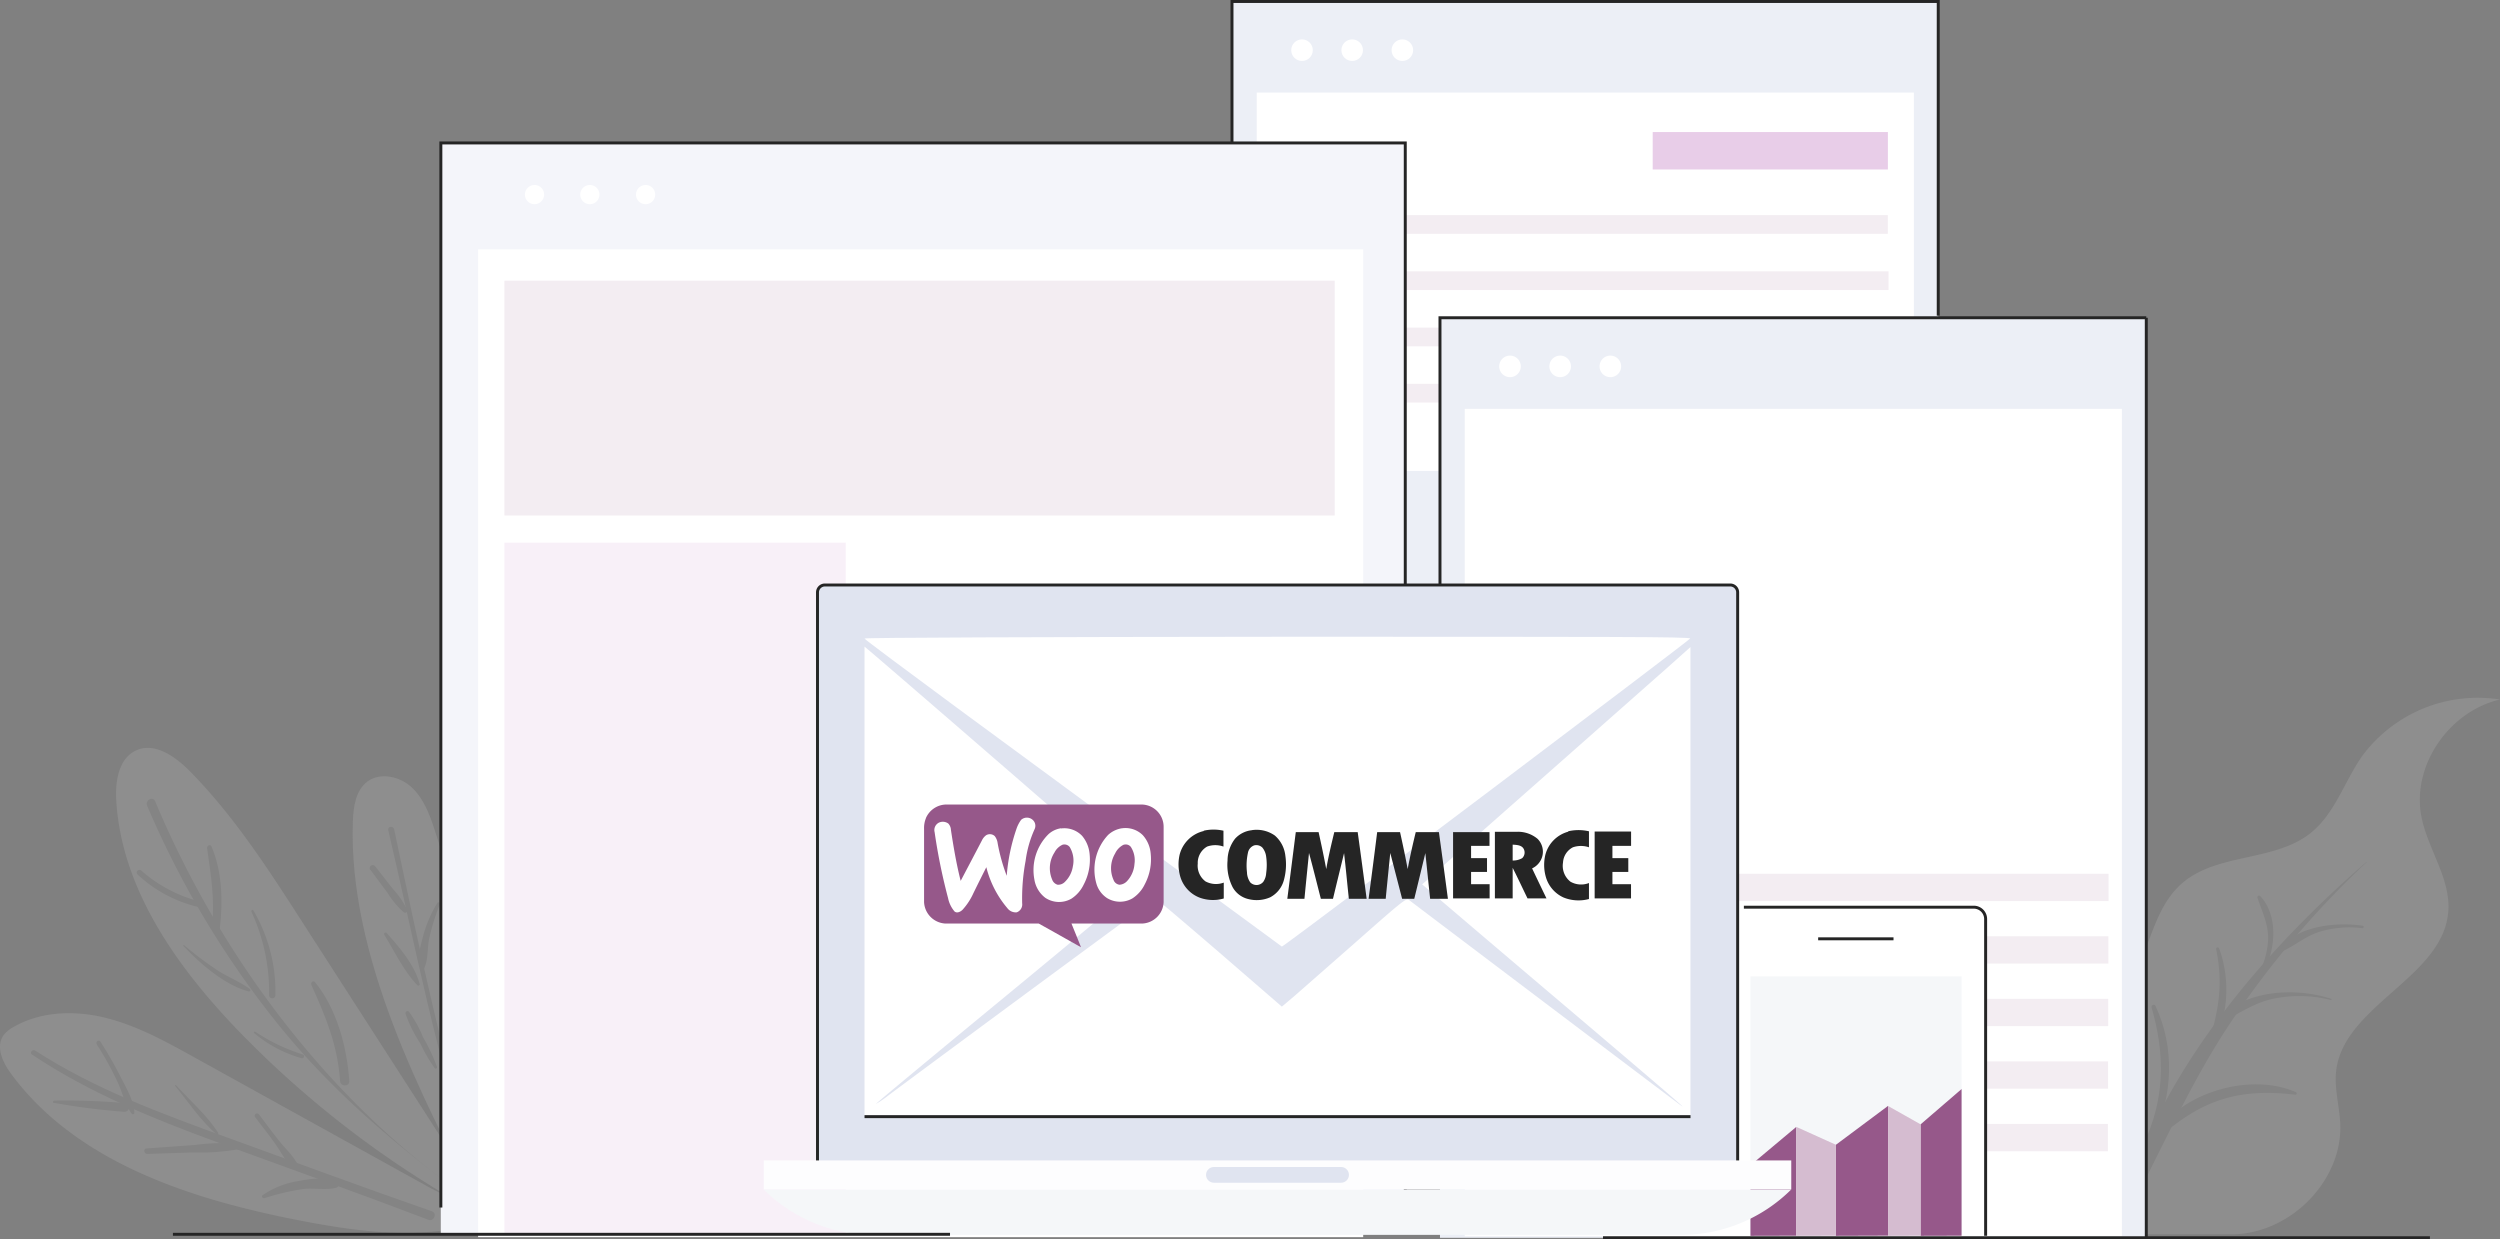 <svg id="Graphics" xmlns="http://www.w3.org/2000/svg" viewBox="0 0 422.02 209.19"><rect x="0" y="0" width="422.02" height="209.19" fill="#808080" stroke="none"/><defs><style>.cls-1{fill:#eceff6;}.cls-2{fill:none;stroke:#252525;stroke-miterlimit:10;stroke-width:0.5px;}.cls-3{fill:#fff;}.cls-4{fill:#e8cde8;}.cls-5{fill:#f3edf2;}.cls-6{opacity:0.15;}.cls-7{fill:#ddd;}.cls-8{fill:#999;}.cls-9{fill:#f4f5fa;}.cls-10{fill:#f8f0f8;}.cls-11{fill:#f5f7f9;}.cls-12{fill:#96588a;}.cls-13{fill:#d5bcd0;}.cls-14{fill:#e0e4f0;}.cls-15{fill:#fdfdfe;}.cls-16{fill:#252525;}</style></defs><title>homepage_wc</title><g id="Layer_7" data-name="Layer 7"><rect class="cls-1" x="207.97" y="0.25" width="119.23" height="155.31"/><polyline class="cls-2" points="207.97 35.51 207.97 0.25 327.19 0.25 327.19 53.29"/><rect class="cls-3" x="212.15" y="15.63" width="110.93" height="63.87"/><circle class="cls-3" cx="219.79" cy="8.47" r="1.82"/><circle class="cls-3" cx="228.26" cy="8.47" r="1.82"/><circle class="cls-3" cx="236.73" cy="8.47" r="1.82"/><rect class="cls-4" x="278.99" y="22.29" width="39.7" height="6.32"/><rect class="cls-5" x="216.31" y="36.31" width="102.37" height="3.16"/><rect class="cls-5" x="216.43" y="45.8" width="102.37" height="3.16"/><rect class="cls-5" x="216.55" y="55.3" width="102.37" height="3.16"/><rect class="cls-5" x="216.66" y="64.79" width="102.37" height="3.16"/><g class="cls-6"><path class="cls-7" d="M86.82,218.82c-5.73-8.91-11.52-17.88-18.95-25.42-2.45-2.48-6-5-9.13-3.49-2.9,1.36-3.5,5.2-3.31,8.39.88,15,10.25,28.17,20.7,39a168.91,168.91,0,0,0,40,30.52l2.56.49Z" transform="translate(-35.81 -63.21)"/><path class="cls-8" d="M113.67,264.59C90.78,248.51,72.73,224.09,62,198.47c-.39-.92-1.74-.15-1.35.76a157.11,157.11,0,0,0,21.84,36.56c9,11.26,19.61,20.27,31.11,28.87a0,0,0,0,0,0-.07Z" transform="translate(-35.81 -63.21)"/><path class="cls-8" d="M59,210.8a22.55,22.55,0,0,0,10.4,5.54.48.48,0,0,0,.26-.92,23.75,23.75,0,0,1-10-5.25c-.42-.38-1.05.24-.63.63Z" transform="translate(-35.81 -63.21)"/><path class="cls-8" d="M66.8,222.92c2.83,3,7,6.61,11,7.65a.23.23,0,0,0,.17-.42c-1.67-1.23-3.68-2-5.43-3.13a59.75,59.75,0,0,1-5.64-4.24.1.1,0,0,0-.14.14Z" transform="translate(-35.81 -63.21)"/><path class="cls-8" d="M78.71,237.6a21.56,21.56,0,0,0,8,4.24.33.33,0,0,0,.18-.64,30.92,30.92,0,0,1-8-3.83c-.14-.09-.31.12-.18.23Z" transform="translate(-35.81 -63.21)"/><path class="cls-8" d="M70.77,206.39c.67,4.67,1.34,8.77.82,13.51-.09.85,1.21.84,1.32,0,.56-4.4.4-9.69-1.41-13.81-.19-.44-.78-.12-.73.29Z" transform="translate(-35.81 -63.21)"/><path class="cls-8" d="M78.24,217.09a32.35,32.35,0,0,1,3,14.12.53.53,0,0,0,1.06,0,27.11,27.11,0,0,0-3.72-14.32.18.18,0,0,0-.31.18Z" transform="translate(-35.81 -63.21)"/><path class="cls-8" d="M88.37,229.47c2.46,5.44,4.43,10.17,4.85,16.22.07,1,1.62,1,1.55,0-.39-5.73-2.1-12.18-5.8-16.7-.29-.35-.76.1-.6.46Z" transform="translate(-35.81 -63.21)"/><path class="cls-7" d="M108.64,263.85l-40.1-22.2c-4.72-2.61-9.5-5.25-14.73-6.58s-11-1.2-15.7,1.49A5.18,5.18,0,0,0,36.38,238c-1.34,2-.09,4.59,1.31,6.49,11.11,15.05,30.51,21.22,48.87,24.78,11,2.13,22.67,3.58,33-.72A87.3,87.3,0,0,1,108.64,263.85Z" transform="translate(-35.81 -63.21)"/><path class="cls-8" d="M41.27,241.26c9.59,6.42,20.26,10.74,31,14.69,12,4.38,24,8.66,35.86,13.17.94.35,1.54-1.1.6-1.43-11.55-4-23-8.27-34.52-12.44-11.2-4.07-22.39-8.18-32.45-14.69-.48-.31-1,.38-.54.7Z" transform="translate(-35.81 -63.21)"/><path class="cls-8" d="M44.94,249.38a115.41,115.41,0,0,0,11.84,1.51c.94.05,1.17-1.35.21-1.46A117,117,0,0,0,45,249c-.27,0-.34.38-.06.42Z" transform="translate(-35.81 -63.21)"/><path class="cls-8" d="M60.68,258l7.73-.25a36.55,36.55,0,0,0,7.69-.55c.48-.12.57-.84,0-.92a34.86,34.86,0,0,0-7.36.21l-8.18.59c-.59,0-.47.93.11.92Z" transform="translate(-35.81 -63.21)"/><path class="cls-8" d="M80.5,265.45A40.36,40.36,0,0,1,87,263.92c1.84-.21,3.81.25,5.58-.22.49-.13.34-.76,0-.95-1.72-1-4.58-.51-6.44-.16a14.72,14.72,0,0,0-6,2.38c-.27.19,0,.56.28.48Z" transform="translate(-35.81 -63.21)"/><path class="cls-8" d="M52.16,239.54A51.73,51.73,0,0,1,55.72,246c.78,1.73,1.22,3.68,2.33,5.22a.25.25,0,0,0,.44-.18c-.14-2.17-1.43-4.28-2.4-6.19a65.37,65.37,0,0,0-3.33-5.8c-.26-.41-.86,0-.6.46Z" transform="translate(-35.81 -63.21)"/><path class="cls-8" d="M65.34,246.48c2.23,2.68,4.33,5.9,7,8.19.18.16.4-.1.28-.27-1.88-2.92-4.77-5.44-7.1-8-.07-.08-.2,0-.13.1Z" transform="translate(-35.81 -63.21)"/><path class="cls-8" d="M78.86,251.76c1.2,1.61,2.49,3.19,3.63,4.85,1,1.45,1.78,3.15,3.28,4.13a.32.32,0,0,0,.49-.37c-.54-1.71-2-2.92-3.09-4.28-1.28-1.56-2.46-3.21-3.68-4.81a.4.4,0,0,0-.63.48Z" transform="translate(-35.81 -63.21)"/><path class="cls-7" d="M105.32,196.13c-2-1.86-5.29-2.61-7.48-1-2,1.49-2.38,4.28-2.47,6.77-.76,22.43,11.31,46.1,21.79,66l2.28.61c-1.65-22-3.36-44.29-10.27-65.25C108.32,200.66,107.32,198,105.32,196.13Z" transform="translate(-35.81 -63.21)"/><path class="cls-8" d="M116.35,260.88c-5.88-18.94-9.92-38.27-14-57.66-.13-.65-1.16-.52-1,.12,4.52,19.25,8.17,38.95,14.68,57.66.07.2.37.08.3-.12Z" transform="translate(-35.81 -63.21)"/><path class="cls-8" d="M98.36,210.07l2.89,3.89a14.3,14.3,0,0,0,2.73,3.26.37.37,0,0,0,.56-.42,14.16,14.16,0,0,0-2.4-3.52l-3-3.83a.51.51,0,0,0-.82.62Z" transform="translate(-35.81 -63.21)"/><path class="cls-8" d="M100.68,221c1.7,2.76,3.3,6.14,5.55,8.48a.23.23,0,0,0,.4-.23c-.84-3.14-3.43-6.18-5.56-8.55a.25.25,0,0,0-.39.3Z" transform="translate(-35.81 -63.21)"/><path class="cls-8" d="M104.28,234.39a23.28,23.28,0,0,0,2.47,4.94,27.45,27.45,0,0,0,2.42,4.17.23.23,0,0,0,.4-.22,31.45,31.45,0,0,0-2.36-5,19.85,19.85,0,0,0-2.34-4.24.34.34,0,0,0-.59.33Z" transform="translate(-35.81 -63.21)"/><path class="cls-8" d="M109.64,215.64a20.89,20.89,0,0,0-2.44,5.73c-.4,1.54-1.07,3.81-.44,5.34a.35.35,0,0,0,.64,0c.7-1.43.53-3.48.86-5.07a35.27,35.27,0,0,1,1.8-5.76c.1-.25-.27-.5-.42-.25Z" transform="translate(-35.81 -63.21)"/><path class="cls-8" d="M113.39,231c-.35,2-.58,4-.78,6.07a24.14,24.14,0,0,0-.35,5.55c0,.37.64.5.76.11a25.49,25.49,0,0,0,.56-5.86c.12-2,.19-3.9.17-5.86,0-.22-.33-.2-.36,0Z" transform="translate(-35.81 -63.21)"/></g><g class="cls-6"><path class="cls-7" d="M369.77,271.57c1.41-12,3.28-21,12.08-29.59,4.12-4,9.58-6.88,12.83-11.61,4-5.76,4.28-13.78,9.73-18.27,5.84-4.82,15.22-3.5,21.24-8.11,4.29-3.29,5.86-8.82,8.94-13.19a24.26,24.26,0,0,1,23.24-9.51c-8.77,2.06-15,11.38-13.23,19.93,1.11,5.46,5,10.46,4.49,16-.94,11-17.62,15.74-18.91,26.73-.35,3,.56,6,.69,9,.39,9.35-8.05,18.21-17.75,18.62Z" transform="translate(-35.81 -63.21)"/><path class="cls-8" d="M435.34,208.73a155.29,155.29,0,0,0-23,27.11c-6.34,9.5-10.82,19.59-16,29.68a.93.93,0,0,1-1.69-.69c6.75-21.65,23.49-41.29,40.65-56.13,0,0,.05,0,0,0Z" transform="translate(-35.81 -63.21)"/><path class="cls-8" d="M434.6,219.9a17.26,17.26,0,0,0-7.15.58c-2.43.74-4.08,2.27-6.3,3.29-.25.12-.6-.13-.42-.39,2.73-3.88,9.56-4.58,13.92-3.89.24,0,.19.44,0,.41Z" transform="translate(-35.81 -63.21)"/><path class="cls-8" d="M429.21,232a21.61,21.61,0,0,0-10-.12c-3,.73-5.4,2.37-8.09,3.77a.45.45,0,0,1-.55-.69c4.5-4.69,12.86-5.07,18.75-3.15a.1.1,0,1,1-.06.19Z" transform="translate(-35.81 -63.21)"/><path class="cls-8" d="M423.26,248c-9.24-1.08-15.36.71-22.34,6.69-.41.36-1.15-.11-.81-.6,4.54-6.62,15.74-9.82,23.27-6.51a.22.22,0,0,1-.12.42Z" transform="translate(-35.81 -63.21)"/><path class="cls-8" d="M417.35,214.47c3.72,3.93,2.36,11.73-1.24,15.3-.13.13-.37,0-.27-.2a14.17,14.17,0,0,0,2.85-7.66c.08-2.69-1-4.71-1.81-7.18a.28.28,0,0,1,.47-.26Z" transform="translate(-35.81 -63.21)"/><path class="cls-8" d="M410.41,223.3c1.9,5.08,1.69,11.83-1.39,16.47-.15.23-.56.09-.47-.19,1.79-5.66,2.59-10.23,1.36-16.15a.26.26,0,0,1,.5-.13Z" transform="translate(-35.81 -63.21)"/><path class="cls-8" d="M399.67,233c3.32,7.14,2.86,15-.25,22.16-.28.65-1.4.37-1.11-.3,3-7.14,2.83-14.25.7-21.58-.11-.38.49-.65.66-.28Z" transform="translate(-35.81 -63.21)"/></g><rect class="cls-9" x="74.41" y="24.13" width="162.81" height="184.1"/><polyline class="cls-2" points="74.42 203.84 74.42 24.13 237.22 24.13 237.22 208.13"/><rect class="cls-3" x="80.71" y="42.09" width="149.41" height="166.75"/><rect class="cls-5" x="85.15" y="47.38" width="140.16" height="39.64"/><rect class="cls-10" x="85.15" y="91.61" width="57.62" height="116.61"/><path class="cls-3" d="M127.66,96.05A1.62,1.62,0,1,1,126,94.44,1.61,1.61,0,0,1,127.66,96.05Z" transform="translate(-35.81 -63.21)"/><path class="cls-3" d="M137,96.05a1.62,1.62,0,1,1-1.61-1.61A1.61,1.61,0,0,1,137,96.05Z" transform="translate(-35.81 -63.21)"/><path class="cls-3" d="M146.41,96.05a1.62,1.62,0,1,1-1.62-1.61A1.61,1.61,0,0,1,146.41,96.05Z" transform="translate(-35.81 -63.21)"/><rect class="cls-1" x="243.08" y="53.64" width="119.23" height="155.31"/><line class="cls-2" x1="362.31" y1="53.64" x2="362.31" y2="208.94"/><polyline class="cls-2" points="243.08 98.75 243.08 53.64 362.31 53.64"/><rect class="cls-3" x="247.26" y="69.02" width="110.93" height="139.67"/><path class="cls-3" d="M292.53,125.06a1.82,1.82,0,1,1-1.82-1.82A1.82,1.82,0,0,1,292.53,125.06Z" transform="translate(-35.81 -63.21)"/><path class="cls-3" d="M301,125.06a1.82,1.82,0,1,1-1.82-1.82A1.82,1.82,0,0,1,301,125.06Z" transform="translate(-35.81 -63.21)"/><path class="cls-3" d="M309.47,125.06a1.82,1.82,0,1,1-1.82-1.82A1.82,1.82,0,0,1,309.47,125.06Z" transform="translate(-35.81 -63.21)"/><rect class="cls-5" x="251.2" y="147.5" width="104.74" height="4.61"/><rect class="cls-5" x="251.17" y="158.05" width="104.74" height="4.61"/><rect class="cls-5" x="251.14" y="168.61" width="104.74" height="4.61"/><rect class="cls-5" x="251.12" y="179.17" width="104.74" height="4.61"/><rect class="cls-5" x="251.09" y="189.73" width="104.74" height="4.61"/><g id="_Group_" data-name="&lt;Group&gt;"><path id="_Compound_Path_" data-name="&lt;Compound Path&gt;" class="cls-3" d="M371.05,271.83H327.18v-53.3a2.19,2.19,0,0,1,2.18-2.18h39.51a2.19,2.19,0,0,1,2.18,2.18Z" transform="translate(-35.81 -63.21)"/><path id="_Compound_Path_2" data-name="&lt;Compound Path&gt;" class="cls-2" d="M330.19,216.35H369a2,2,0,0,1,2,2v53.47" transform="translate(-35.81 -63.21)"/><rect id="_Rectangle_" data-name="&lt;Rectangle&gt;" class="cls-11" x="295.49" y="164.82" width="35.64" height="43.59"/><line class="cls-2" x1="306.92" y1="158.48" x2="319.64" y2="158.48"/><polygon id="_Path_" data-name="&lt;Path&gt;" class="cls-12" points="295.49 196.71 295.49 208.62 303.19 208.6 303.19 190.26 295.49 196.71"/><polygon id="_Path_2" data-name="&lt;Path&gt;" class="cls-12" points="309.9 193.26 309.88 193.25 309.88 208.62 318.72 208.59 318.72 186.68 309.9 193.26"/><polygon id="_Path_3" data-name="&lt;Path&gt;" class="cls-13" points="303.24 190.23 303.19 190.28 303.19 208.62 309.88 208.6 309.88 193.23 303.24 190.23"/><polygon id="_Path_4" data-name="&lt;Path&gt;" class="cls-12" points="331.13 183.84 324.2 189.81 324.2 208.62 331.13 208.6 331.13 183.84"/><polygon id="_Path_5" data-name="&lt;Path&gt;" class="cls-13" points="324.2 189.79 318.72 186.7 318.72 208.62 324.2 208.6 324.2 189.79 324.2 189.79"/></g></g><g id="Layer_6" data-name="Layer 6"><g id="_Group_2" data-name="&lt;Group&gt;"><g id="_Group_3" data-name="&lt;Group&gt;"><path class="cls-14" d="M139.23,98.75H292.08a1.25,1.25,0,0,1,1.25,1.25v96.4a0,0,0,0,1,0,0H138a0,0,0,0,1,0,0V100A1.25,1.25,0,0,1,139.23,98.75Z"/></g><g id="_Group_4" data-name="&lt;Group&gt;"><path class="cls-2" d="M139.23,98.75H292.08a1.25,1.25,0,0,1,1.25,1.25v96.4a0,0,0,0,1,0,0H138a0,0,0,0,1,0,0V100A1.25,1.25,0,0,1,139.23,98.75Z"/></g><g id="obalka"><path class="cls-3" d="M181.75,171c0,.12,7,5.34,15.5,11.61s24.36,17.89,35.19,25.89L252.2,223l.71-.49C255.14,221,321,171.31,321.12,171s-14-.3-69.63-.3C211.19,170.74,181.75,170.84,181.75,171Z" transform="translate(-35.81 -63.21)"/><path class="cls-3" d="M181.75,211.93v39.51H321.17v-79l-4.55,4.06c-2.54,2.23-12.72,11.24-22.65,20s-18.09,16-18.09,16,9.36,8,20.82,17.72c19.7,16.71,24.39,20.74,22.84,19.58-.88-.64-45.27-34.18-45.9-34.68-.43-.35-1.17.25-8.73,6.93-4.55,4-9.27,8.14-10.47,9.19l-2.24,1.9L241.64,224c-5.81-5-10.64-9.11-10.78-9.11s-32.68,24-44.94,33.12a16.81,16.81,0,0,1-2.26,1.56c0-.08,10-8.39,22.24-18.47s22.23-18.46,22.23-18.56-35.63-31-44.8-38.84l-1.58-1.34Z" transform="translate(-35.81 -63.21)"/></g><g id="_Group_5" data-name="&lt;Group&gt;"><path class="cls-11" d="M338.19,264H164.73a26.4,26.4,0,0,0,18.61,7.67H319.59a26.39,26.39,0,0,0,18.6-7.67Z" transform="translate(-35.81 -63.21)"/></g><g id="_Group_6" data-name="&lt;Group&gt;"><rect class="cls-15" x="128.92" y="195.89" width="173.46" height="4.88"/></g><g id="_Group_7" data-name="&lt;Group&gt;"><path class="cls-14" d="M262.2,262.86H240.73a1.33,1.33,0,0,1-1.33-1.32h0a1.34,1.34,0,0,1,1.33-1.33H262.2a1.33,1.33,0,0,1,1.32,1.33h0A1.32,1.32,0,0,1,262.2,262.86Z" transform="translate(-35.81 -63.21)"/></g><line class="cls-2" x1="145.94" y1="188.5" x2="285.37" y2="188.5"/></g></g><g id="Layer_11" data-name="Layer 11"><line class="cls-2" x1="29.19" y1="208.36" x2="160.37" y2="208.36"/><path class="cls-2" d="M44,271.57" transform="translate(-35.81 -63.21)"/><path class="cls-2" d="M62,271.57" transform="translate(-35.81 -63.21)"/><line class="cls-2" x1="270.6" y1="208.94" x2="410.19" y2="208.94"/><path class="cls-2" d="M451.5,271.57" transform="translate(-35.81 -63.21)"/><path class="cls-2" d="M457.5,271.57" transform="translate(-35.81 -63.21)"/></g><g id="WooCommerce"><path class="cls-12" d="M192.11,201.31a3.8,3.8,0,0,1,3.4-2.29H228.4a3.77,3.77,0,0,1,3.84,3.84v12.61a3.78,3.78,0,0,1-3.56,3.64c-4,0-8,0-12,0,.54,1.33,1.08,2.64,1.61,4-2.38-1.32-4.73-2.67-7.14-4-5.25,0-10.52,0-15.79,0a3.8,3.8,0,0,1-3.56-3.64c0-4.12,0-8.23,0-12.33a4.42,4.42,0,0,1,.32-1.83" transform="translate(-35.81 -63.21)"/><path class="cls-3" d="M208.18,201.61a1.46,1.46,0,0,1,2.21.3,1.34,1.34,0,0,1,.06,1.29,18.77,18.77,0,0,0-1.51,5.33,34.58,34.58,0,0,0-.58,7.18,1.41,1.41,0,0,1-.92,1.51,1.77,1.77,0,0,1-1.59-.72,17.07,17.07,0,0,1-3.54-6.9c-.73,1.45-1.47,2.93-2.18,4.38a10.66,10.66,0,0,1-1.83,2.8c-.34.34-.92.64-1.35.3a5,5,0,0,1-1.1-2.27,97.54,97.54,0,0,1-2.27-11.13,1.4,1.4,0,0,1,.74-1.61,1.57,1.57,0,0,1,1.57.16,1.64,1.64,0,0,1,.44,1.05c.44,2.9.93,5.79,1.65,8.63,1.19-2.27,2.39-4.53,3.58-6.82a2.29,2.29,0,0,1,.71-.88,1.21,1.21,0,0,1,1.46.14,2.46,2.46,0,0,1,.49,1.2,31.58,31.58,0,0,0,1.53,5.5,32,32,0,0,1,1.65-7.93,5.69,5.69,0,0,1,.78-1.51m6.74,1.45a4.16,4.16,0,0,1,3.56,1.25,5.51,5.51,0,0,1,1.25,2.93,9.06,9.06,0,0,1-1,5.33,5.8,5.8,0,0,1-2.05,2.34,4.18,4.18,0,0,1-4.41-.14,4.83,4.83,0,0,1-1.85-3.1,8.54,8.54,0,0,1,2.38-7.64,4,4,0,0,1,2.11-1m.26,2.78a2.84,2.84,0,0,0-1.35,1.3,4.89,4.89,0,0,0-.4,4.57,1.39,1.39,0,0,0,.92.88,1.58,1.58,0,0,0,1.25-.5,4.62,4.62,0,0,0,1.33-2.61,4.44,4.44,0,0,0-.54-3.26,1.13,1.13,0,0,0-1.21-.38m10.06-2.78a4.14,4.14,0,0,1,3.5,1.17,5.32,5.32,0,0,1,1.33,3.15,9,9,0,0,1-1,5.13,5.82,5.82,0,0,1-2.11,2.4,4.2,4.2,0,0,1-4.25-.06,4.37,4.37,0,0,1-1.77-2.32,8.58,8.58,0,0,1,1.93-8.34,4.43,4.43,0,0,1,2.34-1.13m.28,2.78a3.11,3.11,0,0,0-1.43,1.48,4.84,4.84,0,0,0-.26,4.47,1.22,1.22,0,0,0,1,.8,1.89,1.89,0,0,0,1.3-.64,4.73,4.73,0,0,0,1.23-2.88,4.16,4.16,0,0,0-.62-2.87,1.1,1.1,0,0,0-1.19-.36" transform="translate(-35.81 -63.21)"/><path class="cls-16" d="M239,203.44a7.53,7.53,0,0,1,3.34,0v2.68a4.09,4.09,0,0,0-2.76,0A3.16,3.16,0,0,0,238,209a3.32,3.32,0,0,0,1.31,3,3.76,3.76,0,0,0,3.08.2v2.68a6.58,6.58,0,0,1-4.07-.14,5.44,5.44,0,0,1-3.26-3.52,7.37,7.37,0,0,1-.12-3.73,5.49,5.49,0,0,1,4.09-4m8.08-.14a5.35,5.35,0,0,1,3.91.91,5.27,5.27,0,0,1,1.77,3.42,9.93,9.93,0,0,1-.29,4.24,4.62,4.62,0,0,1-2.27,2.76,5.68,5.68,0,0,1-3.68.3,4.1,4.1,0,0,1-2.66-2,8.27,8.27,0,0,1-.86-4.49,6.07,6.07,0,0,1,1.27-3.7,4.45,4.45,0,0,1,2.81-1.43m.41,2.56a1.64,1.64,0,0,0-1.05,1.26,10,10,0,0,0-.16,3.28,3.09,3.09,0,0,0,.56,1.71,1.48,1.48,0,0,0,2.19-.1,2.87,2.87,0,0,0,.49-1.47,9.89,9.89,0,0,0,0-2.77,3,3,0,0,0-.65-1.55,1.46,1.46,0,0,0-1.38-.36m53-2.38a7.75,7.75,0,0,1,3.52,0c0,.89,0,1.79,0,2.7a4.2,4.2,0,0,0-2.71,0,3.08,3.08,0,0,0-1.67,2.57,3.39,3.39,0,0,0,1.26,3.24,3.63,3.63,0,0,0,3.12.22c0,.89,0,1.81,0,2.7a6.74,6.74,0,0,1-4.3-.26,5.44,5.44,0,0,1-3-3.54,7.36,7.36,0,0,1-.06-3.67,5.47,5.47,0,0,1,3.88-3.9m-46,.08h3.84c.46,2.07.9,4.15,1.29,6.24.36-2.11.86-4.17,1.36-6.24H265q.78,5.64,1.51,11.25h-3c-.28-2.56-.51-5.15-.81-7.71-.62,2.56-1.26,5.15-1.87,7.71h-2.05c-.66-2.56-1.29-5.15-2-7.73-.26,2.56-.52,5.15-.77,7.73h-2.89q.72-5.61,1.43-11.25m13.76,0h3.84c.46,2.07.9,4.15,1.29,6.24.38-2.09.86-4.17,1.36-6.24h3.91q.78,5.64,1.52,11.25h-3c-.28-2.56-.53-5.15-.81-7.71-.62,2.56-1.24,5.15-1.87,7.71h-2.05l-2-7.73c-.26,2.58-.52,5.15-.77,7.73h-2.89q.75-5.61,1.45-11.25m12.79,0c2.05,0,4.12,0,6.17,0V206c-1,0-2.07,0-3.11,0v2.07h2.69v2.33h-2.69v2.07h3.13v2.4h-6.17c0-3.76,0-7.49,0-11.25m7,0c1.29,0,2.57,0,3.86,0a5.15,5.15,0,0,1,3.4,1.19,3.06,3.06,0,0,1,.77,3.06,3.14,3.14,0,0,1-1.69,1.93q1.2,2.53,2.43,5.07h-3.2c-.84-1.73-1.65-3.46-2.51-5.17,0,1.73,0,3.46,0,5.17h-3c0-3.74,0-7.49,0-11.25m3,2.17v2.68a3,3,0,0,0,1.61-.4,1.3,1.3,0,0,0,.14-1.73c-.41-.5-1.15-.5-1.75-.55M305,203.58h6.15V206H308v2.07h2.68v2.33H308v2.07h3.14v2.4H305c0-3.78,0-7.53,0-11.27" transform="translate(-35.81 -63.21)"/></g></svg>